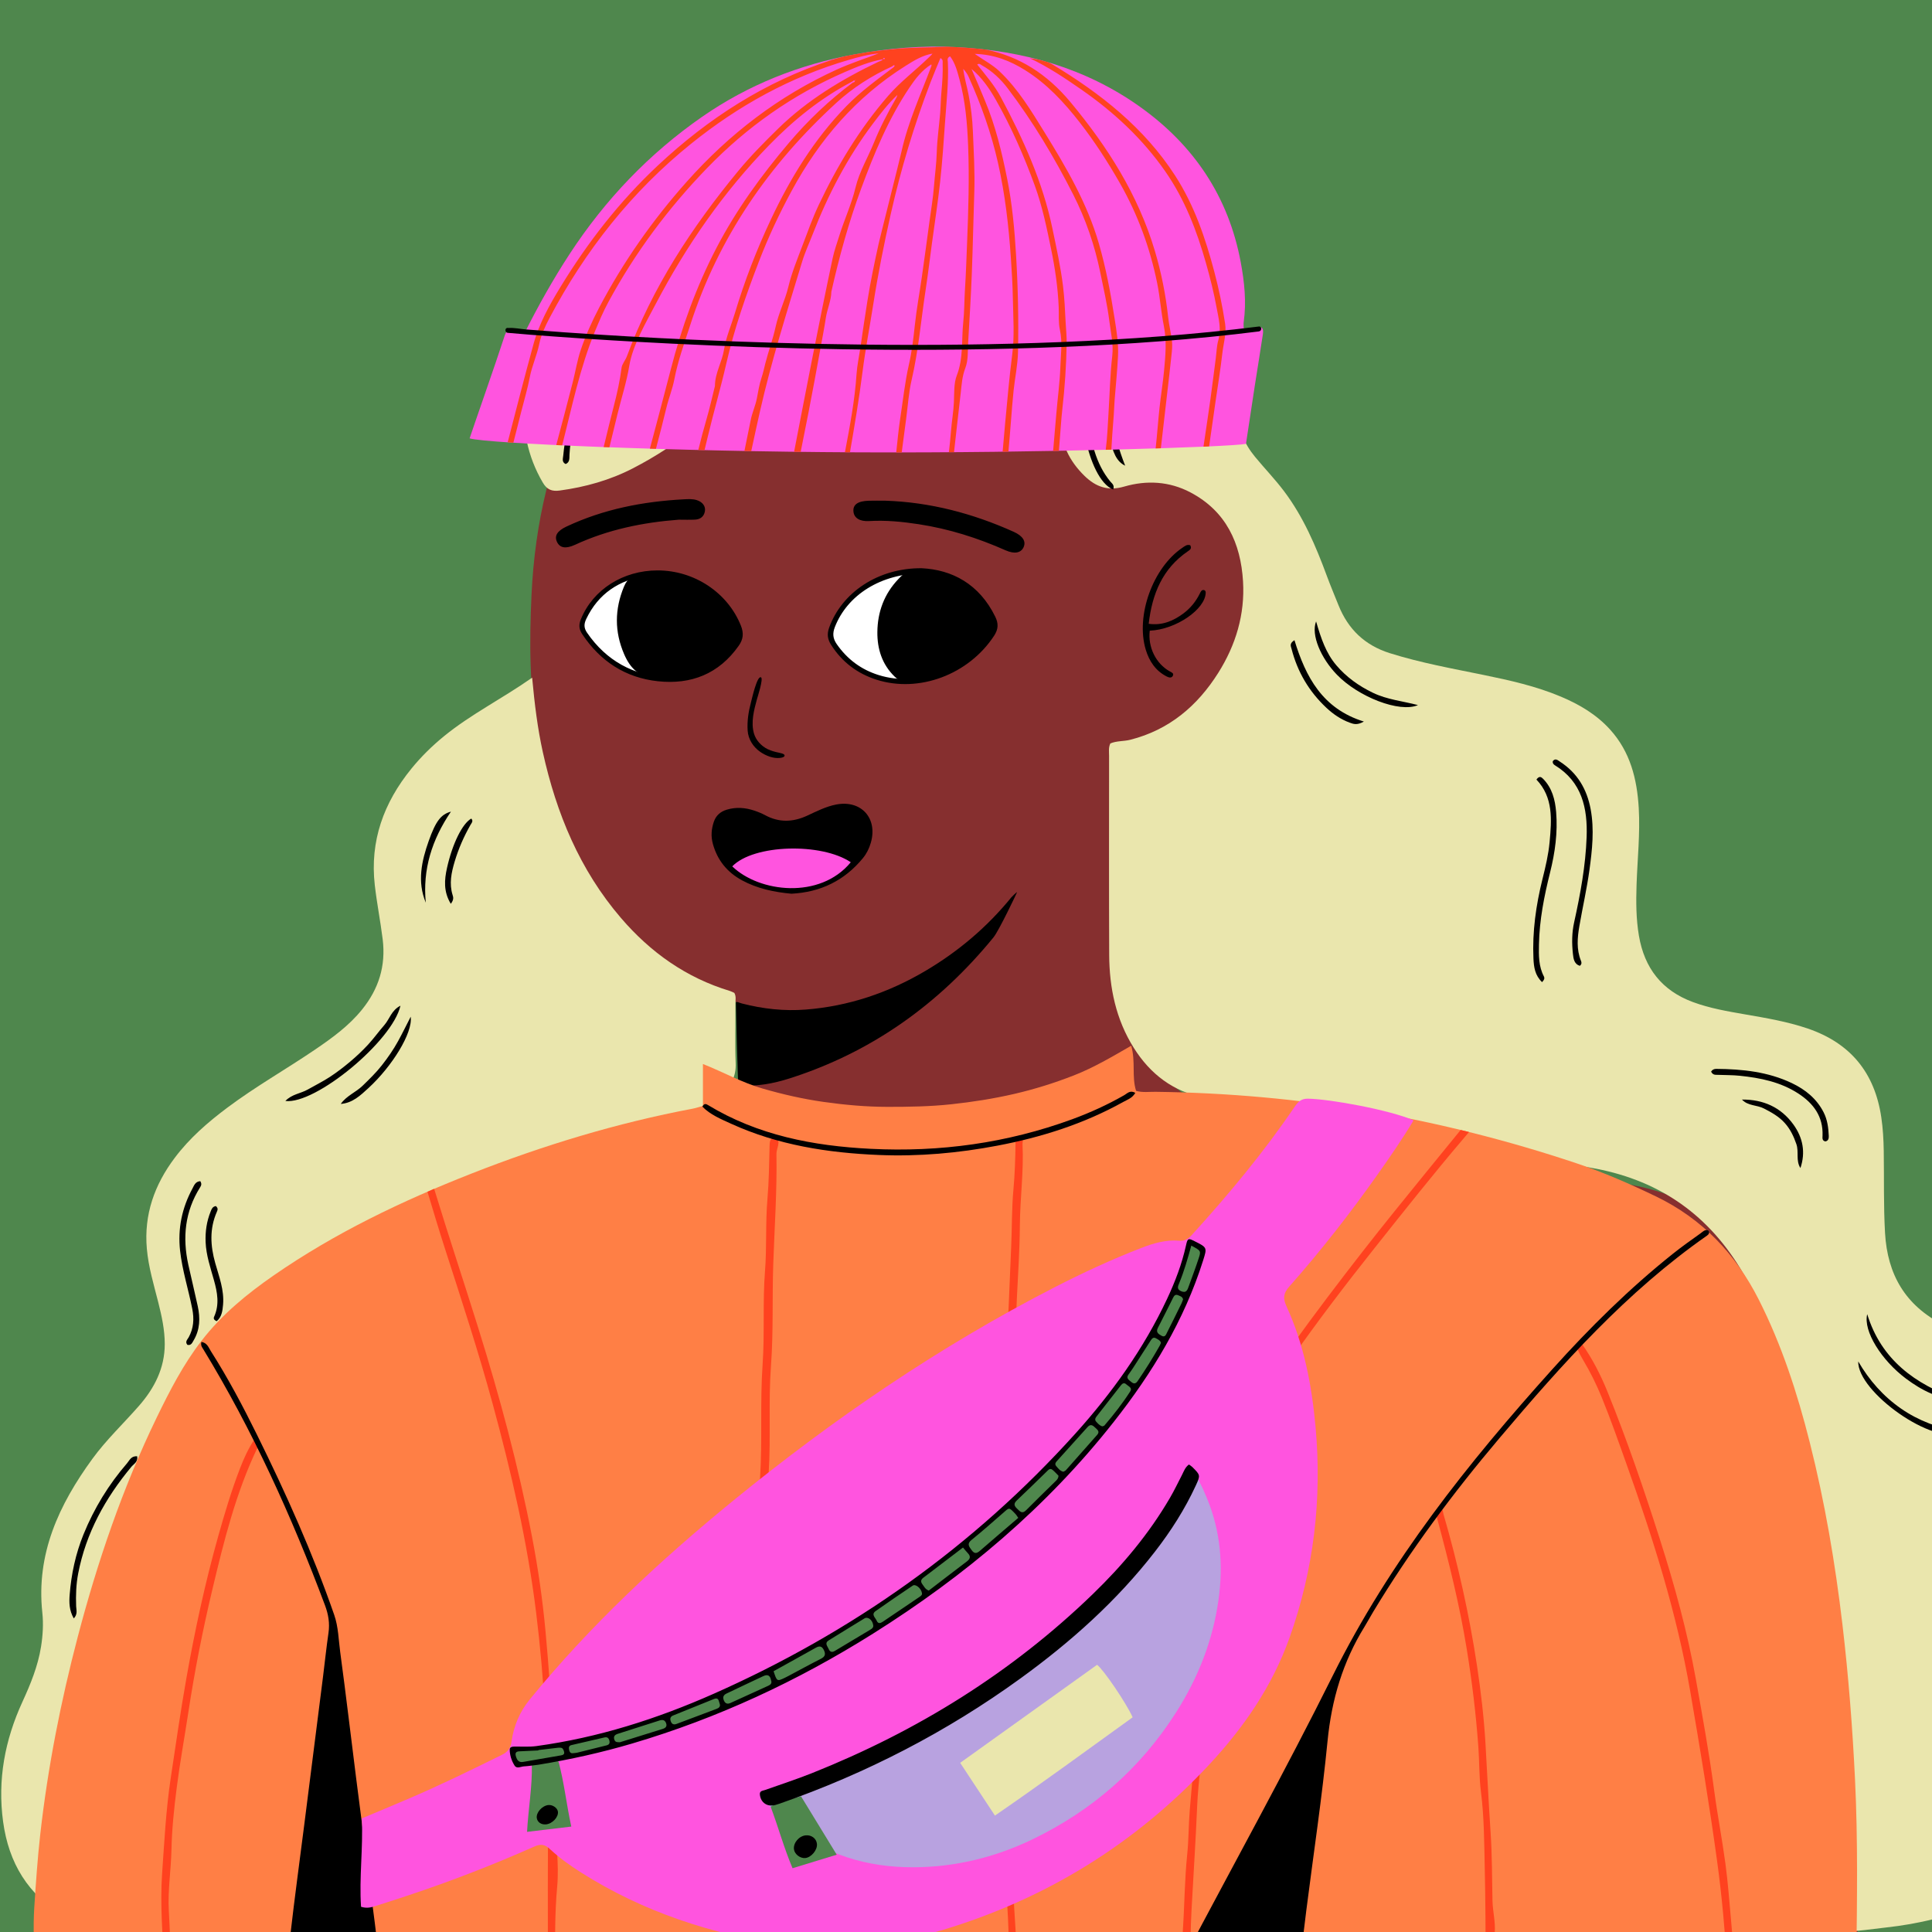 <svg xmlns="http://www.w3.org/2000/svg" xmlns:xlink="http://www.w3.org/1999/xlink" width="1080" zoomAndPan="magnify" viewBox="0 0 810 810" height="1080" preserveAspectRatio="xMidYMid meet" version="1.0"><defs><clipPath id="30baf86550"><path d="M 30.633 80 L 779.133 80 L 779.133 810 L 30.633 810 Z M 30.633 80 " clip-rule="nonzero"/></clipPath><clipPath id="a2951157f7"><path d="M 0 53 L 810 53 L 810 809.691 L 0 809.691 Z M 0 53 " clip-rule="nonzero"/></clipPath><clipPath id="23f503727f"><path d="M 14 438.434 L 779 438.434 L 779 810 L 14 810 Z M 14 438.434 " clip-rule="nonzero"/></clipPath><clipPath id="3d17db4d73"><path d="M 151 460 L 593 460 L 593 810 L 151 810 Z M 151 460 " clip-rule="nonzero"/></clipPath><clipPath id="bd8df66060"><path d="M 117.047 511.438 L 590.691 454.988 L 630.102 785.648 L 156.453 842.098 Z M 117.047 511.438 " clip-rule="nonzero"/></clipPath><clipPath id="a39328c1cc"><path d="M 117.047 511.438 L 590.691 454.988 L 630.102 785.648 L 156.453 842.098 Z M 117.047 511.438 " clip-rule="nonzero"/></clipPath><clipPath id="86c07512ae"><path d="M 319 615 L 512 615 L 512 783 L 319 783 Z M 319 615 " clip-rule="nonzero"/></clipPath><clipPath id="9f3d78de49"><path d="M 117.047 511.438 L 590.691 454.988 L 630.102 785.648 L 156.453 842.098 Z M 117.047 511.438 " clip-rule="nonzero"/></clipPath><clipPath id="8a8f5f738e"><path d="M 117.047 511.438 L 590.691 454.988 L 630.102 785.648 L 156.453 842.098 Z M 117.047 511.438 " clip-rule="nonzero"/></clipPath><clipPath id="9ba387e5b9"><path d="M 215 520 L 505 520 L 505 784 L 215 784 Z M 215 520 " clip-rule="nonzero"/></clipPath><clipPath id="bff91379ce"><path d="M 117.047 511.438 L 590.691 454.988 L 630.102 785.648 L 156.453 842.098 Z M 117.047 511.438 " clip-rule="nonzero"/></clipPath><clipPath id="d38c297415"><path d="M 117.047 511.438 L 590.691 454.988 L 630.102 785.648 L 156.453 842.098 Z M 117.047 511.438 " clip-rule="nonzero"/></clipPath><clipPath id="a6df97ce62"><path d="M 402 697 L 475 697 L 475 762 L 402 762 Z M 402 697 " clip-rule="nonzero"/></clipPath><clipPath id="d729a434a6"><path d="M 117.047 511.438 L 590.691 454.988 L 630.102 785.648 L 156.453 842.098 Z M 117.047 511.438 " clip-rule="nonzero"/></clipPath><clipPath id="141af52fc1"><path d="M 117.047 511.438 L 590.691 454.988 L 630.102 785.648 L 156.453 842.098 Z M 117.047 511.438 " clip-rule="nonzero"/></clipPath><clipPath id="e8400f7006"><path d="M 213 519 L 506 519 L 506 780 L 213 780 Z M 213 519 " clip-rule="nonzero"/></clipPath><clipPath id="f3fc3843aa"><path d="M 117.047 511.438 L 590.691 454.988 L 630.102 785.648 L 156.453 842.098 Z M 117.047 511.438 " clip-rule="nonzero"/></clipPath><clipPath id="fc7e8f5350"><path d="M 117.047 511.438 L 590.691 454.988 L 630.102 785.648 L 156.453 842.098 Z M 117.047 511.438 " clip-rule="nonzero"/></clipPath><clipPath id="35d98fb676"><path d="M 196.891 19 L 529.891 19 L 529.891 190 L 196.891 190 Z M 196.891 19 " clip-rule="nonzero"/></clipPath><clipPath id="cc4e309a6e"><path d="M 233 209.141 L 430 209.141 L 430 375 L 233 375 Z M 233 209.141 " clip-rule="nonzero"/></clipPath></defs><rect x="-81" width="972" fill="#ffffff" y="-81" height="972" fill-opacity="1"/><rect x="-81" width="972" fill="#4f874d" y="-81" height="972" fill-opacity="1"/><g clip-path="url(#30baf86550)"><path fill="#862f2f" d="M 779.027 821.129 C 779 822.148 778.844 823.168 778.711 824.547 C 529.617 824.547 280.742 824.547 31.559 824.547 C 30.582 820.219 30.945 815.898 31.332 811.578 C 31.473 810.016 31.824 808.453 31.828 806.891 C 31.871 789.707 33.746 772.688 35.938 755.664 C 38.398 736.547 41.973 717.668 46.664 699 C 52.738 674.82 60.625 651.273 70.973 628.539 C 80.113 608.469 91.227 589.668 105.621 572.961 C 112.137 565.398 119.562 558.66 127.039 551.984 C 136.738 543.312 146.91 535.34 157.723 528.121 C 171.527 518.91 186.676 512.562 202.09 506.652 C 231.375 495.422 260.57 483.969 289.758 472.492 C 294.809 470.508 299.695 468.051 303.891 464.469 C 307.766 461.16 310.355 457.359 310.23 451.859 C 309.996 441.691 310.164 431.52 310.164 421.754 C 309.109 420.004 307.715 419.684 306.391 419.262 C 284.801 412.441 268.367 398.723 255.043 380.859 C 239.074 359.449 230.613 335.023 225.672 309.035 C 221.902 289.211 221.906 269.234 222.848 249.301 C 224.258 219.465 230.75 190.695 244.535 163.938 C 253.918 145.723 265.672 129.152 280.812 115.246 C 297.875 99.578 317.336 88.059 340.141 82.848 C 370.312 75.949 397.906 81.949 422.586 100.398 C 441.973 114.891 454.746 134.367 463.066 156.918 C 468.062 170.465 471.109 184.441 472.414 198.809 C 472.477 199.508 472.551 200.211 473.5 200.879 C 476.059 201.109 478.551 199.547 481.227 198.938 C 505.652 193.398 526.25 209.746 530.184 232.688 C 535.281 262.434 524.852 286.465 500.91 304.477 C 493.395 310.129 484.434 312.934 474.977 313.777 C 474.301 313.84 473.633 314.039 473.105 314.145 C 471.871 315.691 472.27 317.332 472.27 318.867 C 472.266 348.715 472.125 378.566 472.383 408.414 C 472.504 422.367 476.211 435.445 484.535 446.895 C 492.066 457.258 501.879 463.758 514.859 465.789 C 531.082 468.332 547.172 471.699 563.336 474.637 C 580.016 477.664 596.715 480.57 613.395 483.59 C 624.574 485.617 635.73 487.742 646.898 489.832 C 659.953 492.27 673.039 494.555 686.055 497.191 C 713.762 502.797 733.113 519.609 746.754 543.555 C 757.184 561.867 763.242 581.727 766.496 602.531 C 768.449 615.023 768.953 627.582 769.57 640.164 C 770.293 654.855 771.121 669.543 771.828 684.238 C 772.445 697 773.039 709.777 773.922 722.516 C 774.973 737.707 775.051 752.949 776.676 768.105 C 777.383 774.715 777.277 781.406 777.555 788.043 C 778.02 799.07 779.312 810.07 779.027 821.129 Z M 779.027 821.129 " fill-opacity="1" fill-rule="nonzero"/></g><path fill="#000000" d="M 141.527 696.992 C 141.637 698.426 141.18 699.41 140.164 700.426 C 126.293 714.293 116.293 730.496 111.281 749.523 C 106.66 767.078 106.828 784.449 114.707 801.203 C 119.445 811.273 126.688 819.172 136.73 825.336 C 115.258 825.336 94.484 825.336 73.375 825.336 C 93.887 755.984 114.344 686.816 134.84 617.66 C 134.906 617.438 135.582 617.391 136.121 617.215 C 136.492 621.797 136.91 626.223 137.203 630.656 C 138.301 647.262 139.359 663.871 140.434 680.477 C 140.789 685.984 141.113 691.492 141.527 696.992 Z M 424.023 376.195 C 413.871 388.672 401.797 398.895 387.961 407.066 C 372.457 416.227 355.797 421.852 337.816 423.266 C 328.777 423.977 319.836 422.98 311.059 420.715 C 309.98 420.441 308.809 419.75 308.531 420.277 C 308.5 420.336 309.297 454.512 309.586 455.047 C 317.039 455.613 324.07 454.355 331.141 452.094 C 365.598 441.07 393.762 420.875 416.543 392.977 C 418.773 390.242 426.25 374.539 426.406 374.047 C 426.121 374.074 424.184 376 424.023 376.195 Z M 652.445 592.141 C 650.16 592.133 650.145 592.121 649.172 593.492 C 631.738 618.074 618.016 644.629 607.188 672.711 C 592.637 710.438 583.473 749.336 581.336 789.824 C 580.711 801.66 581.062 813.445 581.555 825.23 C 582.375 825.645 583.125 825.652 583.773 825.344 C 580.355 739.938 605.125 662.848 652.445 592.141 Z M 503 248.895 C 501.34 252.242 499.047 255.059 496.039 257.273 C 491.809 260.387 487.223 262.305 481.598 261.527 C 483.023 249.023 487.383 238.391 498.004 231.133 C 498.934 230.5 499.773 229.969 499.008 228.59 C 497.566 228.16 496.684 229 495.77 229.613 C 483.355 237.961 476.055 258.133 480.363 272.395 C 481.824 277.219 484.488 281.246 489.148 283.621 C 490 284.055 491.137 284.414 491.707 283.352 C 492.281 282.277 491.207 281.906 490.438 281.48 C 484.613 278.25 481.203 271.297 482.039 264.414 C 493.059 263.965 505.438 255.379 505.496 248.422 C 505.496 248.277 505.469 247.961 505.32 247.742 C 505.168 247.527 504.895 247.414 504.82 247.395 C 503.785 247.156 503.395 248.094 503 248.895 Z M 503 248.895 " fill-opacity="1" fill-rule="nonzero"/><g clip-path="url(#a2951157f7)"><path fill="#eae6ad" d="M 853.305 779.785 C 847.039 787.695 839.195 793.562 830.078 797.777 C 817.586 803.551 804.371 806.602 790.742 808.109 C 784.82 808.766 778.926 809.691 772.957 809.91 C 769.887 810.02 766.855 809.848 763.332 809.414 C 762.527 793.973 761.762 778.992 760.973 764.016 C 759.418 734.547 757.844 705.082 756.293 675.617 C 755.082 652.621 754.129 629.613 752.629 606.637 C 750.879 579.891 743.613 554.703 729.559 531.719 C 715.113 508.105 694.258 494.254 666.801 489.555 C 628.359 482.977 590.059 475.594 551.688 468.594 C 536.105 465.754 520.488 463.117 504.922 460.184 C 491.945 457.742 482.273 450.359 475.332 439.301 C 467.855 427.383 465.09 414.141 465.035 400.281 C 464.918 372.48 464.977 344.68 464.988 316.879 C 464.988 315.195 464.68 313.461 465.508 311.703 C 468.117 310.555 471.094 310.859 473.887 310.148 C 490.176 306.012 502.008 295.984 510.762 282.09 C 518.113 270.426 521.98 257.598 521.148 243.75 C 520.184 227.68 514.016 214.309 499.117 206.449 C 490.289 201.789 480.758 201.258 471.285 204.008 C 464.566 205.953 459.441 204.168 454.652 199.484 C 448.363 193.336 444.73 186.016 444.754 177.25 C 444.777 166.715 440.363 162.969 430.383 160.637 C 427.078 159.867 423.664 159.531 420.285 159.133 C 411.215 158.062 405.25 153.297 402.547 144.512 C 401.391 140.754 400.715 136.926 400.422 133 C 399.742 123.969 395.441 119.184 386.609 117.125 C 381.402 115.91 376.098 115.918 370.844 115.812 C 356.816 115.531 347.25 109.16 342.297 95.973 C 342.125 95.52 341.785 95.125 341.242 94.246 C 339.855 96.727 339.883 99.246 339.285 101.543 C 328.316 143.836 304.508 176.137 265.309 196.367 C 255.703 201.324 245.398 204.199 234.668 205.66 C 231.332 206.113 229.289 205.262 227.559 202.305 C 221.031 191.16 218.734 179.031 219.836 166.418 C 222.395 137.094 235.586 112.809 256.426 92.504 C 268.445 80.797 282.293 71.996 298.828 67.996 C 312.426 64.707 325.527 65.586 337.812 73.188 C 344.797 68.742 351.891 64.676 359.59 61.863 C 398.426 47.668 435.094 52.488 468.988 75.711 C 495.816 94.094 511.898 119.949 517.965 151.91 C 519.27 158.773 519.91 165.773 519.469 172.77 C 519.012 180.047 521.695 186.066 526.164 191.508 C 530.168 196.375 534.559 200.906 538.359 205.957 C 546.453 216.711 551.648 228.895 556.266 241.395 C 557.797 245.547 559.523 249.629 561.168 253.738 C 565.211 263.832 572.211 270.559 582.762 273.867 C 595.633 277.906 608.855 280.285 622.02 282.98 C 633.031 285.238 643.992 287.68 654.406 292.07 C 662.168 295.344 669.309 299.539 675.035 305.867 C 683.496 315.211 686.336 326.59 687.051 338.758 C 687.68 349.504 686.492 360.199 686.137 370.922 C 685.902 378.082 685.914 385.219 687.125 392.32 C 689.434 405.883 696.73 415.305 709.777 420.125 C 716.848 422.742 724.223 423.992 731.598 425.277 C 740.484 426.82 749.375 428.301 757.961 431.238 C 775.836 437.355 785.973 449.75 788.734 468.387 C 789.438 473.121 789.695 477.852 789.77 482.625 C 789.949 494.039 789.66 505.441 790.305 516.867 C 791.293 534.418 798.883 547.324 814.617 555.363 C 821.133 558.695 827.652 562.031 834.027 565.621 C 846.312 572.535 855.047 582.312 857.902 596.535 C 859.816 606.07 858.699 615.523 856.699 624.895 C 854.246 636.391 850.125 647.387 846.348 658.484 C 843.605 666.539 840.945 674.594 839.465 683.031 C 837.727 692.965 839.191 702.277 843.527 711.301 C 847.512 719.582 852.203 727.516 855.406 736.18 C 857.84 742.766 859.324 749.531 860.242 756.473 C 861.41 765.32 858.727 772.934 853.305 779.785 Z M 308.336 420.785 C 308.328 419.293 308.711 417.734 307.871 416.277 C 307.258 416.004 306.656 415.664 306.012 415.465 C 287.676 409.922 272.73 399.297 260.359 384.887 C 243.051 364.727 233.258 341 227.586 315.348 C 225.387 305.395 224.137 295.293 223.105 284.117 C 210.477 292.969 197.453 299.441 186.199 308.617 C 181.168 312.719 176.547 317.258 172.449 322.301 C 160.883 336.535 155.016 352.555 157.133 371.098 C 158.004 378.695 159.496 386.195 160.438 393.789 C 161.824 404.98 158.766 414.617 151.809 423.238 C 146.277 430.098 139.238 435.195 132.035 440.086 C 119.914 448.312 107.137 455.543 95.387 464.336 C 87.168 470.484 79.453 477.18 73.258 485.43 C 64.781 496.707 60.297 509.199 61.566 523.551 C 62.246 531.25 64.469 538.559 66.344 545.969 C 67.805 551.754 69.086 557.574 69.074 563.562 C 69.055 573.621 64.742 581.996 58.301 589.367 C 51.801 596.809 44.562 603.621 38.727 611.633 C 24.742 630.828 15.094 651.449 17.746 676.125 C 18.254 680.848 17.961 685.641 17.203 690.398 C 15.898 698.574 12.801 706.098 9.383 713.547 C 2.047 729.535 -1.098 746.203 1.305 763.781 C 3.664 781.047 11.746 794.562 27.039 803.383 C 30.098 805.145 33.203 806.922 36.984 806.93 C 37.625 805.133 37.348 803.414 37.371 801.73 C 37.477 794.578 37.48 787.441 37.969 780.281 C 39.234 761.75 41.168 743.32 44.262 725.004 C 49.84 691.984 58.754 659.938 71.168 628.797 C 90.66 579.91 123.539 542.738 168.488 515.91 C 174.617 512.25 180.883 508.832 187.59 506.227 C 221.688 492.988 255.758 479.668 289.816 466.328 C 294.438 464.52 298.73 462.051 302.484 458.77 C 306.371 455.371 308.656 451.371 308.438 445.852 C 308.105 437.508 308.375 429.141 308.336 420.785 Z M 308.336 420.785 " fill-opacity="1" fill-rule="nonzero"/></g><path fill="#000000" d="M 243.078 171.309 C 240.566 177.457 239.098 183.949 238.758 190.648 C 238.684 192.094 238.965 193.789 237.16 194.551 C 235.449 193.715 236.027 192.293 236.148 190.969 C 237.441 176.977 242.172 164.105 249.23 152.105 C 263.762 127.391 283.375 108.066 309.785 96.199 C 314.195 94.219 318.707 92.332 323.629 91.984 C 324.395 94.137 322.984 94.23 321.902 94.59 C 283.176 107.367 258.195 134.309 243.078 171.309 Z M 318.891 100.684 C 296.914 111.938 278.688 127.449 265.164 148.242 C 259.086 157.586 254.492 167.613 251.652 178.418 C 251.328 179.648 250.477 181.043 253.078 181.77 C 263.516 143.664 289.184 118.543 323.93 100.578 C 321.137 98.996 320.035 100.098 318.891 100.684 Z M 654.016 319.324 C 653.098 318.73 652.062 317.703 650.992 319.152 C 650.879 319.965 651.312 320.484 651.891 320.836 C 663.27 327.793 665.637 338.891 665.203 350.918 C 664.766 362.988 662.574 374.875 659.969 386.668 C 659 391.039 658.965 395.465 659.449 399.871 C 659.668 401.902 659.926 404.188 662.379 404.922 C 663.285 404.117 663.066 403.414 662.824 402.816 C 660.887 398.027 661.32 393.117 662.164 388.234 C 663.52 380.367 665.309 372.566 666.391 364.668 C 667.543 356.258 668.465 347.793 666.891 339.273 C 665.324 330.812 661.293 324.035 654.016 319.324 Z M 646.953 326.523 C 646.191 325.75 645.355 325.156 644.156 326.836 C 651.273 334.297 650.547 343.648 649.676 353.051 C 649.188 358.328 647.961 363.445 646.688 368.562 C 643.965 379.516 642.395 390.598 642.906 401.91 C 643.066 405.473 643.562 408.957 646.527 411.766 C 647.543 410.711 647.613 409.996 647.297 409.398 C 645.051 405.141 645.121 400.559 645.215 395.938 C 645.418 385.66 647.406 375.672 649.887 365.75 C 651.961 357.449 653.121 349.043 652.418 340.465 C 651.992 335.285 650.75 330.391 646.953 326.523 Z M 53.293 613.449 C 45.555 622.395 39.453 632.348 34.996 643.332 C 31.703 651.453 29.898 659.883 29.211 668.57 C 28.953 671.828 28.984 675.125 30.934 678.535 C 32.668 676.711 31.977 674.953 31.922 673.402 C 31.754 668.797 31.906 664.227 32.781 659.684 C 36.055 642.711 44.125 628.145 55.059 614.984 C 56.066 613.77 57.902 612.973 57.527 610.566 C 54.965 610.332 54.305 612.277 53.293 613.449 Z M 80.691 498.281 C 76.293 506.426 74.473 515.086 75.5 524.352 C 76.426 532.664 79 540.613 80.613 548.777 C 81.434 552.938 81.188 556.883 79.121 560.648 C 78.586 561.617 77.465 562.52 78.559 563.828 C 80.145 564.223 80.602 562.922 81.18 561.957 C 83.871 557.449 83.977 552.578 82.91 547.625 C 81.656 541.812 80.23 536.035 78.953 530.227 C 76.449 518.82 77.527 507.941 83.852 497.863 C 84.316 497.121 84.723 496.387 83.965 495.207 C 81.855 495.375 81.371 497.027 80.691 498.281 Z M 828.953 714.707 C 827.121 709.777 825.371 704.805 823.285 699.984 C 818.723 689.453 819.266 679.191 824.281 668.992 C 824.887 667.766 826.289 666.52 825.062 664.746 C 824.578 664.863 823.844 664.828 823.684 665.117 C 819.688 672.172 817.07 679.637 817.672 687.875 C 818.238 695.637 821.598 702.605 824.41 709.688 C 826.621 715.25 828.668 720.781 828.492 726.883 C 828.461 727.914 828.527 728.98 830.375 728.984 C 831.34 724.094 830.672 719.348 828.953 714.707 Z M 764.555 466.332 C 761.633 460.609 756.922 456.82 751.301 454.129 C 741.27 449.332 730.492 448.215 719.543 448.133 C 718.617 448.129 717.902 448.469 717.387 449.277 C 718.156 450.84 719.258 450.59 720.246 450.633 C 723.301 450.758 726.375 450.703 729.414 451.016 C 738.074 451.91 746.535 453.629 753.984 458.484 C 760.328 462.617 764.414 468.129 764.109 476.129 C 764.074 477.102 763.871 478.25 765.305 478.551 C 766.633 478.281 766.762 477.148 766.719 476.191 C 766.566 472.793 766.152 469.457 764.555 466.332 Z M 167.895 421.645 C 164.117 423.535 163.324 427.266 161.148 429.754 C 158.793 432.441 156.711 435.379 154.285 438 C 151.977 440.496 149.48 442.848 146.879 445.043 C 144.148 447.344 141.301 449.543 138.312 451.496 C 135.332 453.449 132.109 455.031 129.004 456.801 C 126.074 458.469 122.371 458.719 119.641 461.586 C 132.258 463.145 164.539 436.488 167.895 421.645 Z M 285.137 99.648 C 288.828 97.574 292.66 95.703 296.566 94.07 C 300.629 92.371 304.875 91.121 309.004 89.574 C 312.766 88.168 317.035 88.312 321.645 86.074 C 309.02 83.312 269.465 102.129 263.004 113.887 C 267.77 112.07 270.477 108.758 273.914 106.68 C 277.691 104.395 281.293 101.805 285.137 99.648 Z M 560.262 278.922 C 555.945 273.855 553.844 267.688 551.777 260.523 C 549.57 266.188 553.789 275.91 560.477 282.844 C 569.477 292.172 586.73 298.957 594.496 295.613 C 588.156 293.945 581.586 293.34 575.602 290.449 C 569.703 287.602 564.531 283.93 560.262 278.922 Z M 799.105 578.004 C 802.383 580.453 805.836 582.621 809.602 584.227 C 813.078 585.707 816.469 587.742 820.711 586.637 C 802.828 580.242 788.734 570.082 782.84 550.977 C 781.086 558.047 788.832 570.328 799.105 578.004 Z M 822.102 600.504 C 812.52 598.645 804.367 595.645 797.09 590.609 C 789.574 585.406 783.699 578.73 779.07 570.781 C 778.719 583.57 810.797 606.32 822.102 600.504 Z M 458.93 189.328 C 456.242 180.797 455.523 172.062 455.98 163.172 C 456.078 161.254 456.93 159.164 455.426 157.27 C 450.176 167.07 455.602 200.73 466.699 205.242 C 467.387 203.387 466.191 202.715 465.492 201.863 C 462.422 198.141 460.367 193.898 458.93 189.328 Z M 166.91 436.484 C 164.945 440.07 162.605 443.426 160.082 446.645 C 157.66 449.738 154.848 452.461 152.035 455.195 C 149.184 457.969 145.262 459.395 142.875 462.82 C 147.816 462.461 151.164 459.215 154.508 456.145 C 164.316 447.137 173.133 433.07 172.191 426.262 C 170.438 429.672 168.754 433.121 166.91 436.484 Z M 90.883 508.129 C 91.23 507.336 91.586 506.566 90.484 505.645 C 89.066 505.902 88.734 506.891 88.355 507.824 C 86.656 511.977 86.023 516.301 86.207 520.777 C 86.434 526.281 88.219 531.434 89.68 536.652 C 91.129 541.82 92.098 546.914 89.754 552.078 C 89.469 552.711 89.605 553.41 90.855 553.914 C 92.957 552.172 93.301 549.602 93.523 546.957 C 94.043 540.848 91.84 535.238 90.238 529.543 C 88.199 522.305 87.805 515.184 90.883 508.129 Z M 542.707 268.398 C 540.453 269.805 541.215 270.957 541.496 272.055 C 543.957 281.688 548.82 289.918 556.059 296.711 C 558.918 299.395 562.141 301.605 565.871 302.977 C 567.426 303.547 568.973 304.137 571.812 302.516 C 554.406 297.117 547.426 283.793 542.707 268.398 Z M 730.328 460.992 C 732.844 463.723 736.512 463.195 739.508 464.727 C 742.719 466.371 745.812 468.09 748.25 470.801 C 750.57 473.375 752.012 476.383 753.137 479.664 C 754.273 482.973 752.816 486.594 754.84 489.707 C 757.055 483.133 755.895 476.98 751.879 471.438 C 746.598 464.145 739.18 460.934 730.328 460.992 Z M 189.051 340.285 C 184.891 341.41 182.684 344.258 179.746 352.555 C 176.75 361.012 174.852 369.633 178.516 378.461 C 177.152 364.516 181.043 352.102 189.051 340.285 Z M 467.434 156.168 C 463.801 159.625 462.984 171.547 465.152 182.895 C 466.496 189.934 468.219 193.523 471.727 195.242 C 469.145 188.547 467.203 182.328 466.539 175.805 C 465.871 169.227 467.055 162.758 467.434 156.168 Z M 187.41 363.871 C 186.305 368.836 185.875 373.77 189 378.93 C 190.34 377.207 190.051 376.168 189.762 375.254 C 188.254 370.461 189.242 365.859 190.613 361.242 C 192.223 355.844 194.465 350.734 197.246 345.852 C 197.746 344.977 198.547 344.219 197.582 343.191 C 193.859 345.262 189.676 353.695 187.41 363.871 Z M 187.41 363.871 " fill-opacity="1" fill-rule="nonzero"/><g clip-path="url(#23f503727f)"><path fill="#ff7f45" d="M 778.254 822.312 C 778.246 822.965 778.043 823.613 777.879 824.535 C 523.418 824.535 269.113 824.535 14.27 824.535 C 14.27 816.051 13.844 807.824 14.375 799.664 C 15.047 789.418 15.734 779.164 16.887 768.938 C 20.051 740.957 25.461 713.426 32.609 686.215 C 40.91 654.637 51.398 623.828 65.66 594.398 C 71.125 583.125 76.863 571.973 84.582 562.008 C 92.98 551.164 103.445 542.559 114.645 534.793 C 140.473 516.887 168.629 503.438 197.777 491.984 C 227.855 480.172 258.68 470.805 290.48 464.801 C 291.66 464.578 292.801 464.184 294.707 463.664 C 294.707 457.996 294.707 452.535 294.707 446.086 C 303.551 449.613 311.266 453.941 319.719 456.379 C 328.148 458.809 336.656 460.766 345.336 461.988 C 354.191 463.238 363.07 464.043 372.031 464.055 C 380.973 464.066 389.898 463.926 398.801 462.973 C 407.688 462.02 416.508 460.641 425.207 458.633 C 433.738 456.664 442.082 454.051 450.254 450.855 C 458.539 447.613 466.172 443.094 474.254 438.434 C 476.203 445.031 474.402 451.359 476.309 457.344 C 479.008 458.133 481.762 457.715 484.473 457.746 C 544.855 458.484 603.66 468.555 660.902 487.695 C 672.301 491.508 683.293 496.32 694.137 501.543 C 713.664 510.945 727.645 525.672 737.344 544.812 C 747.012 563.902 753.547 584.094 758.758 604.75 C 765.094 629.871 769.418 655.352 772.449 681.07 C 774.996 702.695 776.676 724.371 777.73 746.125 C 778.961 771.527 778.59 796.914 778.254 822.312 Z M 778.254 822.312 " fill-opacity="1" fill-rule="nonzero"/></g><path fill="#ff421f" d="M 232.711 761.379 C 232.867 771.316 234.512 781.227 233.59 791.156 C 232.562 802.277 232.727 813.406 232.75 824.535 C 231.73 824.535 230.715 824.535 229.699 824.535 C 229.68 802.062 229.625 779.586 229.84 757.117 C 229.965 743.727 229.129 730.375 228.414 717.047 C 227.688 703.438 226.461 689.816 224.793 676.234 C 221.137 646.438 214.379 617.34 206.52 588.441 C 200.582 566.613 193.52 545.137 186.59 523.617 C 184.027 515.66 181.617 507.652 179.219 499.645 C 180.152 499.238 181.086 498.832 182.023 498.43 C 188 518.02 194.492 537.449 200.59 557 C 209.562 585.766 217.402 614.848 223.082 644.445 C 225.59 657.512 227.492 670.711 228.719 684.004 C 230.105 698.992 231.129 713.984 231.957 729.016 C 232.551 739.816 232.543 750.594 232.711 761.379 Z M 325.605 476.457 C 322.695 476.797 322.688 478.723 322.641 480.621 C 322.457 487.977 322.387 495.312 321.754 502.676 C 320.887 512.723 321.527 522.848 320.727 532.957 C 319.707 545.922 320.637 558.965 319.727 572 C 318.625 587.707 319.645 603.5 318.676 619.277 C 317.535 637.91 318.344 656.621 317.758 675.312 C 317.102 696.184 316.703 717.125 318.262 738.043 C 319.164 750.152 318.48 762.336 319.25 774.508 C 320.027 786.785 320.977 799.094 321.25 811.375 C 321.348 815.762 321.672 820.148 321.988 824.535 C 322.969 824.535 323.945 824.535 324.926 824.535 C 324.566 817.633 324.094 810.73 323.656 803.828 C 322.777 790.008 322.27 776.156 321.578 762.316 C 320.77 746.238 321.594 730.113 320.582 714 C 319.992 704.637 320.73 695.191 321.133 685.77 C 322.105 663 320.836 640.176 322.277 617.379 C 323.215 602.512 322.129 587.59 323.234 572.668 C 324.289 558.508 323.707 544.25 324.188 530.027 C 324.707 514.625 325.812 499.219 325.527 483.789 C 325.484 481.453 327.398 479.215 325.605 476.457 Z M 615.898 474.605 C 614.73 474.316 613.562 474.023 612.391 473.742 C 607.598 479.598 602.809 485.457 598.039 491.332 C 589.086 502.359 580.109 513.379 571.379 524.586 C 561.277 537.547 551.344 550.641 541.746 563.984 C 531.551 578.168 523.387 593.27 519.062 610.336 C 515.871 622.949 513.562 635.727 511.465 648.539 C 509.508 660.5 507.672 672.5 506.367 684.547 C 505.227 695.074 503.812 705.574 502.781 716.121 C 501.387 730.398 499.988 744.672 498.805 758.973 C 498.293 765.125 498.383 771.305 497.75 777.414 C 496.652 787.977 496.633 798.582 495.922 809.156 C 495.578 814.273 495.941 819.41 495.727 824.535 C 496.816 824.535 497.902 824.535 498.988 824.535 C 499.086 816.695 499.125 808.848 499.543 800.992 C 500.316 786.473 501.297 771.957 501.906 757.426 C 502.129 752.121 502.66 746.824 503.238 741.582 C 504.527 729.875 505.555 718.141 506.883 706.434 C 508.293 694.043 509.84 681.664 511.504 669.316 C 513.418 655.113 515.758 640.949 518.402 626.844 C 522.234 606.379 529.094 587.227 541.117 570.043 C 552.316 554.047 564.156 538.527 576.297 523.254 C 588.543 507.844 600.762 492.41 613.527 477.414 C 614.324 476.48 615.109 475.543 615.898 474.605 Z M 624.941 768.246 C 624.098 755.809 623.527 743.34 622.789 730.887 C 622.137 719.945 620.859 709.09 619.23 698.309 C 615.984 676.844 611.262 655.66 605.176 634.801 C 604.863 633.73 605.121 632.254 603.332 632.258 C 602.004 634.77 602.035 634.754 602.715 637.285 C 607.508 655.113 611.961 673.012 614.922 691.258 C 617.141 704.914 618.816 718.609 619.809 732.418 C 620.262 738.734 620.105 745.109 620.906 751.348 C 622.234 761.734 622.242 772.195 622.477 782.562 C 622.797 796.551 622.859 810.543 622.84 824.535 C 623.855 824.535 624.867 824.535 625.883 824.535 C 626.043 819.777 626.289 815.023 626.676 810.27 C 627.043 805.77 625.84 801.43 625.734 796.98 C 625.512 787.402 625.594 777.84 624.941 768.246 Z M 725.785 805.469 C 725.055 797.473 724.477 789.449 723.414 781.496 C 722.035 771.176 720.043 760.941 718.668 750.621 C 716.59 735.031 713.773 719.566 711.012 704.102 C 707.461 684.207 702.098 664.727 695.957 645.48 C 689.293 624.582 682.188 603.824 673.945 583.488 C 671.07 576.398 667.562 569.539 663.168 563.359 C 661.531 563.594 660.945 564.445 661.379 565.566 C 661.996 567.156 662.828 568.68 663.707 570.148 C 666.707 575.16 669.289 580.359 671.5 585.773 C 675.258 594.98 678.539 604.355 681.879 613.715 C 693 644.863 702.988 676.293 708.621 708.996 C 712.707 732.73 716.641 756.473 719.914 780.34 C 721.93 795.031 723.215 809.777 724.164 824.535 C 725.164 824.535 726.16 824.535 727.156 824.535 C 726.793 818.176 726.363 811.816 725.785 805.469 Z M 427.516 475.879 C 425.781 476.492 425.793 477.906 425.77 479.293 C 425.672 485.797 425.477 492.277 424.879 498.781 C 424.145 506.777 424.305 514.852 423.934 522.891 C 423.219 538.445 422.766 554.012 421.723 569.559 C 421.195 577.41 421.527 585.281 420.785 593.168 C 419.906 602.523 420.492 611.969 419.754 621.398 C 418.75 634.195 419.113 647.09 418.84 659.93 C 418.379 681.512 418.242 703.121 419.246 724.746 C 420.168 744.578 420.285 764.453 421.395 784.301 C 421.887 793.18 422.645 802.059 422.863 810.973 C 422.973 815.473 423.258 820.023 423.664 824.535 C 424.727 824.535 425.785 824.535 426.844 824.535 C 426.473 819.344 426.117 814.148 425.766 808.957 C 424.973 797.184 424.508 785.391 423.645 773.617 C 423.059 765.598 423.199 757.543 422.742 749.496 C 421.852 733.766 422.414 717.977 421.684 702.199 C 420.977 686.98 421.473 671.699 422.367 656.449 C 423.09 644.141 422.594 631.801 423.227 619.453 C 424.133 601.68 424.293 583.859 425.488 566.086 C 425.973 558.918 425.965 551.723 426.316 544.543 C 426.816 534.289 427.512 524.02 427.582 513.746 C 427.66 502.43 429.258 491.172 428.699 479.848 C 428.633 478.48 429.504 476.688 427.516 475.879 Z M 106.695 603.422 C 104.168 607.188 102.285 611.324 100.629 615.609 C 97.047 624.883 94.215 634.398 91.523 643.949 C 86.004 663.547 81.719 683.43 78.168 703.469 C 75.699 717.422 73.684 731.449 71.578 745.461 C 69.566 758.84 68.883 772.305 67.953 785.742 C 67.059 798.672 68.277 811.602 68.734 824.535 C 69.758 824.535 70.781 824.535 71.805 824.535 C 71.465 816.73 71.215 808.918 70.781 801.121 C 70.301 792.531 71.707 784.039 71.887 775.477 C 72.07 766.785 72.996 758.082 74.098 749.449 C 75.438 738.957 77.344 728.539 78.934 718.082 C 81.578 700.676 84.98 683.414 89.059 666.297 C 93.898 645.98 98.918 625.703 108.043 606.742 C 108.715 605.344 108.93 604.117 106.695 603.422 Z M 106.695 603.422 " fill-opacity="1" fill-rule="nonzero"/><path fill="#000000" d="M 715.695 518.02 C 681.973 541.559 654.891 571.914 628.59 603.016 C 609.18 625.965 591.246 650.035 575.695 675.809 C 574.457 677.859 573.34 679.988 572.078 682.027 C 562.984 696.715 558.277 712.637 556.586 729.887 C 554.27 753.578 550.707 777.145 547.699 800.766 C 546.855 807.395 546.086 814.035 545.262 820.668 C 545.098 822 545.367 823.445 543.988 824.965 C 527.652 824.965 511.363 824.965 495.086 824.965 C 494.48 823.242 495.723 822.258 496.32 821.129 C 517.199 781.574 538.891 742.426 558.824 702.402 C 582.648 654.555 615.441 613.402 650.863 574.023 C 666.488 556.648 683.09 540.215 701.406 525.617 C 705.16 522.621 709.094 519.848 713.004 517.055 C 713.902 516.414 714.762 515.336 716.156 515.863 C 716.918 516.789 716.441 517.5 715.695 518.02 Z M 149.344 745.727 C 147.094 728.051 145.035 710.352 142.641 692.695 C 141.93 687.465 141.887 682.117 140.113 677.023 C 131.094 651.09 119.887 626.094 107.738 601.508 C 101.816 589.523 95.566 577.699 88.363 566.41 C 87.434 564.957 86.875 562.977 84.43 562.602 C 84.074 564.188 84.715 564.832 85.152 565.551 C 105.93 599.617 122.301 635.773 136.27 673.074 C 137.691 676.867 138.305 680.59 137.715 684.621 C 136.824 690.715 136.203 696.844 135.43 702.957 C 132.812 723.664 130.188 744.371 127.555 765.074 C 125.59 780.52 123.48 795.945 121.711 811.414 C 121.199 815.887 119.91 820.371 120.578 825.152 C 133.656 824.941 146.426 825.473 159.352 824.832 C 158.574 818.266 157.922 812.32 157.164 806.387 C 154.574 786.164 151.918 765.949 149.344 745.727 Z M 471.398 459.125 C 464.391 463.137 457.082 466.48 449.508 469.254 C 422.215 479.25 394.02 483.105 365.039 481.648 C 340.945 480.438 317.727 476 296.746 463.246 C 296.039 462.816 295.156 462.508 294.48 463.98 C 297.832 467.367 302.254 469.184 306.512 471.125 C 326.188 480.098 347.121 483.352 368.512 484.234 C 385.223 484.926 401.801 483.434 418.203 480.316 C 436.656 476.805 454.422 471.184 470.918 462 C 472.656 461.031 474.707 460.414 475.984 458.188 C 473.777 456.926 472.621 458.422 471.398 459.125 Z M 471.398 459.125 " fill-opacity="1" fill-rule="nonzero"/><g clip-path="url(#3d17db4d73)"><g clip-path="url(#bd8df66060)"><g clip-path="url(#a39328c1cc)"><path fill="#ff54df" d="M 592.66 469.699 C 587.801 477.762 582.691 485.16 577.5 492.504 C 565.988 508.781 553.734 524.48 540.527 539.41 C 538.074 542.184 537.809 544.293 539.375 547.699 C 546.719 563.676 549.961 580.719 551.543 598.113 C 554.305 628.434 550.852 658.008 540.609 686.715 C 533.367 707.016 521.371 724.406 506.797 740.004 C 475.801 773.172 438.387 796.219 394.934 809.23 C 373.418 815.672 351.398 818.824 328.938 815.484 C 298.465 810.949 269.645 801.609 243.465 784.957 C 238.918 782.066 234.523 778.941 230.602 775.273 C 228.434 773.246 226.734 772.969 223.957 774.203 C 206.645 781.902 188.98 788.73 170.992 794.707 C 166.496 796.199 161.996 797.672 157.477 799.094 C 155.688 799.66 153.859 800.207 151.367 799.426 C 150.539 787.203 152.281 774.855 151.691 762.371 C 158.352 759.566 164.895 756.852 171.41 754.062 C 184.617 748.41 197.512 742.09 210.395 735.738 C 212.906 734.504 214.051 732.973 214.465 730.09 C 215.398 723.617 217.844 717.711 222.09 712.512 C 247.395 681.508 276.488 654.383 307.402 629.145 C 349.359 594.895 393.887 564.477 442.141 539.695 C 453.938 533.637 465.965 528.066 478.34 523.262 C 483.543 521.242 488.82 519.672 494.48 520.184 C 496.781 520.391 498.242 519.352 499.727 517.715 C 515.148 500.723 529.812 483.125 542.715 464.121 C 544.109 462.062 545.441 460.59 548.293 460.629 C 557.582 460.754 582.746 465.375 592.66 469.699 Z M 592.66 469.699 " fill-opacity="1" fill-rule="nonzero"/></g></g></g><g clip-path="url(#86c07512ae)"><g clip-path="url(#9f3d78de49)"><g clip-path="url(#8a8f5f738e)"><path fill="#b8a2e0" d="M 510.852 670.832 C 508.461 687.828 502.305 703.426 493.109 717.879 C 478.137 741.418 457.961 759.043 432.879 771.141 C 417.125 778.742 400.391 782.801 383.02 782.859 C 363.594 782.93 345.586 777.613 330.305 764.906 C 326.285 761.562 322.887 757.656 319.617 753.363 C 320.719 751.43 322.199 750.816 323.719 750.422 C 341.543 745.766 358.184 738.188 374.375 729.625 C 401.141 715.469 425.98 698.438 448.812 678.547 C 460.125 668.688 470.785 658.121 480.172 646.391 C 487.094 637.738 492.742 628.246 496.902 617.926 C 497.25 617.07 497.402 616.051 499.109 615.73 C 502.172 619.238 504.156 623.664 506.004 628.113 C 511.723 641.871 512.914 656.191 510.852 670.832 Z M 510.852 670.832 " fill-opacity="1" fill-rule="nonzero"/></g></g></g><g clip-path="url(#9ba387e5b9)"><g clip-path="url(#bff91379ce)"><g clip-path="url(#d38c297415)"><path fill="#4f874d" d="M 503.766 527.176 C 499.543 539.035 495.219 550.785 488.512 561.605 C 486.066 565.547 484.172 569.953 481.523 573.824 C 475.434 582.734 469.223 591.52 462.426 599.965 C 455 609.191 446.957 617.754 438.672 626.102 C 429.375 635.469 419.438 644.125 409.195 652.516 C 397.715 661.922 385.844 670.711 373.504 678.832 C 352.82 692.438 331.141 704.305 308.309 714 C 293.801 720.16 279.133 725.918 263.918 730.012 C 252.863 732.984 241.875 736.398 230.203 737.43 C 231.305 738.902 232.703 737.656 234.188 738.605 C 236.484 747.164 237.48 756.395 239.512 765.805 C 233.273 766.547 227.426 767.246 220.973 768.016 C 221.492 758.23 223.234 748.953 222.965 739.648 C 220.805 738.613 218.695 740.188 216.566 739.102 C 215.59 737.641 214.906 735.973 215.426 733.699 C 219.152 733.039 222.922 733.672 226.641 733.141 C 240.266 731.203 253.469 727.586 266.598 723.613 C 285.957 717.758 304.418 709.633 322.375 700.492 C 342.762 690.109 362.309 678.227 380.844 664.754 C 386.453 660.68 391.898 656.379 397.512 652.305 C 406.547 645.738 414.922 638.309 423.148 630.852 C 431.633 623.16 439.863 615.051 447.414 606.348 C 452.152 600.887 457.055 595.562 461.656 589.992 C 469.848 580.082 477.273 569.512 483.559 558.383 C 489.883 547.191 495.582 535.477 498.125 522.613 C 498.242 522.023 498.602 521.48 498.809 521.004 C 500.043 520.668 500.727 521.516 501.57 521.855 C 504.105 522.875 504.668 524.645 503.766 527.176 Z M 323.082 757.434 C 326.395 766.254 328.711 774.895 332.285 783.258 C 338.418 781.383 344.109 779.641 350.805 777.594 C 345.539 768.98 340.715 761.09 335.832 753.109 C 331.285 754.312 327.086 755.324 323.082 757.434 Z M 323.082 757.434 " fill-opacity="1" fill-rule="nonzero"/></g></g></g><g clip-path="url(#a6df97ce62)"><g clip-path="url(#d729a434a6)"><g clip-path="url(#141af52fc1)"><path fill="#eae6ad" d="M 474.867 719.992 C 455.855 733.672 436.914 747.598 417.133 761.195 C 412.035 753.457 407.457 746.512 402.559 739.082 C 421.922 725.215 440.953 711.586 459.957 697.973 C 462.688 700.027 472.242 714.09 474.867 719.992 Z M 474.867 719.992 " fill-opacity="1" fill-rule="nonzero"/></g></g></g><g clip-path="url(#e8400f7006)"><g clip-path="url(#f3fc3843aa)"><g clip-path="url(#fc7e8f5350)"><path fill="#000000" d="M 499.895 615.062 C 503.281 618.434 503.316 618.527 501.359 622.777 C 496.777 632.73 490.906 641.902 484.211 650.547 C 468.199 671.203 448.914 688.406 427.836 703.684 C 396.816 726.176 363.109 743.531 326.953 756.16 C 326.355 756.367 325.75 756.547 325.145 756.727 C 321.805 757.723 318.922 755.824 318.582 752.391 C 318.422 750.77 319.781 750.809 320.762 750.457 C 327.305 748.121 333.926 745.988 340.371 743.418 C 384.43 725.859 424.07 701.332 458.234 668.266 C 470.66 656.238 481.707 643.051 490.465 628.066 C 492.293 624.934 493.867 621.648 495.531 618.422 C 496.32 616.887 496.848 615.191 498.469 613.996 C 498.922 614.332 499.465 614.637 499.895 615.062 Z M 504.398 528.492 C 496.488 553.578 483.082 575.633 466.941 596.141 C 438.766 631.941 404.422 660.777 366 684.922 C 334.414 704.77 300.867 720.398 265.043 730.977 C 252.152 734.781 239.047 737.699 225.77 739.867 C 223.73 740.109 221.695 740.445 219.648 740.562 C 218.332 740.637 216.68 741.715 215.73 740.203 C 214.469 738.199 213.711 735.879 213.711 733.484 C 213.711 732.312 214.945 732.266 215.91 732.254 C 218.906 732.219 221.879 732.461 224.895 732.051 C 250.777 728.516 275.406 720.672 299.184 710.133 C 357.289 684.367 408.141 648.406 450.777 601.125 C 466.191 584.027 479.535 565.441 489.34 544.492 C 492.691 537.328 495.508 529.957 497.223 522.199 C 497.906 519.102 498.156 519.031 500.883 520.402 C 506.133 523.043 506.117 523.039 504.398 528.492 Z M 236.492 734.441 C 236.289 733.672 236.016 732.844 235.098 732.746 C 234.332 732.664 233.535 732.801 232.758 732.887 C 230.41 733.152 228.062 733.441 225.715 733.723 C 225.719 733.773 225.719 733.828 225.723 733.879 C 223.047 734.008 220.375 734.16 217.695 734.258 C 216.078 734.316 215.934 735.211 216.332 736.469 C 216.793 737.941 217.496 739.016 219.344 738.688 C 224.621 737.75 229.91 736.875 235.191 735.949 C 235.98 735.809 236.777 735.539 236.492 734.441 Z M 255.469 729.711 C 255.18 728.59 254.539 728.168 253.395 728.438 C 248.777 729.516 244.156 730.566 239.543 731.648 C 238.582 731.875 238.395 732.594 238.566 733.461 C 238.727 734.25 238.953 735.035 239.949 735.055 C 240.574 735.062 241.203 734.918 241.914 734.836 C 245.977 733.82 250.109 732.766 254.254 731.766 C 255.441 731.48 255.758 730.832 255.469 729.711 Z M 279.227 722.355 C 278.684 721.027 277.703 720.941 276.527 721.316 C 270.695 723.18 264.863 725.047 259.031 726.906 C 257.832 727.289 257.105 727.93 257.555 729.32 C 257.957 730.562 258.898 730.406 259.914 730.441 C 265.91 728.574 271.91 726.727 277.898 724.836 C 279.074 724.465 279.793 723.742 279.227 722.355 Z M 301.711 714.238 C 301.305 713.125 301.316 711.504 299.34 712.305 C 293.637 714.609 287.926 716.902 282.223 719.219 C 281.211 719.629 280.809 720.352 281.164 721.477 C 281.582 722.793 282.363 723.246 283.668 722.754 C 289.281 720.648 294.902 718.559 300.504 716.418 C 301.418 716.066 302.168 715.441 301.711 714.238 Z M 323.289 704.539 C 322.91 702.484 321.906 701.848 320.047 702.711 C 314.902 705.09 309.801 707.578 304.668 709.988 C 303.238 710.66 302.895 711.621 303.543 713.035 C 304.129 714.328 305.094 714.504 306.254 713.98 C 311.566 711.578 316.863 709.148 322.164 706.73 C 323.141 706.285 323.695 705.645 323.289 704.539 Z M 345.355 691.691 C 344.484 689.98 343.41 690.043 341.945 690.867 C 336.078 694.168 330.18 697.414 324.324 700.668 C 325.75 704.996 325.754 705 329.188 703.352 C 329.75 703.078 330.305 702.785 330.859 702.492 C 335.293 700.137 339.691 697.715 344.168 695.453 C 346.016 694.52 346.238 693.422 345.355 691.691 Z M 366.082 681.297 C 365.785 679.168 363.875 677.652 362.414 678.531 C 357.414 681.539 352.492 684.664 347.508 687.695 C 345.547 688.891 346.902 690.094 347.398 691.293 C 347.922 692.547 348.73 692.926 350 692.16 C 354.992 689.145 360.004 686.164 365.008 683.168 C 365.711 682.75 366.281 682.242 366.082 681.297 Z M 386.52 667.863 C 386.188 665.883 383.855 663.984 382.684 664.77 C 377.461 668.254 372.285 671.812 367.148 675.422 C 365.094 676.867 367.012 678.188 367.547 679.465 C 368.141 680.875 369.105 680.609 370.184 679.871 C 375.242 676.418 380.324 673.008 385.395 669.578 C 386.043 669.141 386.734 668.707 386.52 667.863 Z M 405.758 651.164 C 405.113 650.492 404.547 649.754 403.742 648.809 C 398.109 653.105 392.609 657.309 387.094 661.488 C 385.957 662.352 385.957 663.246 386.789 664.305 C 387.461 665.164 387.855 666.27 389.387 666.855 C 394.59 662.871 399.949 658.723 405.363 654.637 C 406.812 653.543 407.051 652.504 405.758 651.164 Z M 426.91 636.375 C 426.32 635.531 426.094 635.105 425.773 634.773 C 422.879 631.758 423.262 631.938 420.262 634.562 C 415.984 638.305 411.719 642.07 407.301 645.641 C 405.219 647.328 406.352 648.477 407.391 649.938 C 408.52 651.527 409.523 651.324 410.859 650.16 C 416.094 645.602 421.383 641.113 426.91 636.375 Z M 443.766 618.691 C 443.008 617.938 442.191 616.988 441.238 616.215 C 440.219 615.391 439.52 616.281 438.859 616.922 C 434.68 620.961 430.559 625.059 426.324 629.039 C 424.898 630.375 425.148 631.328 426.414 632.508 C 427.578 633.594 428.469 634.93 430.215 633.156 C 434.293 629.016 438.492 624.996 442.629 620.914 C 443.184 620.367 443.746 619.793 443.766 618.691 Z M 459.133 598.512 C 458.156 597.535 457.184 596.938 455.98 598.285 C 451.797 602.965 447.578 607.609 443.371 612.266 C 442.73 612.977 441.992 613.734 442.832 614.684 C 443.645 615.605 444.379 616.68 445.805 617.043 C 446.133 616.848 446.602 616.695 446.887 616.379 C 451.266 611.457 455.625 606.52 459.984 601.582 C 461.27 600.125 459.984 599.367 459.133 598.512 Z M 472.219 580.41 C 471.27 579.512 470.531 580.043 469.887 580.867 C 466.578 585.098 463.27 589.324 459.969 593.562 C 459.387 594.309 458.727 595.117 459.59 596.055 C 460.324 596.848 461.047 597.707 462.156 598 C 462.469 597.883 462.852 597.859 463.027 597.652 C 466.941 593.098 470.633 588.367 473.875 583.316 C 474.844 581.805 473.062 581.211 472.219 580.41 Z M 486.73 563.047 C 486.57 562.082 485.551 561.59 484.641 561.078 C 483.527 560.453 482.941 561.219 482.402 562.062 C 480.031 565.777 477.652 569.488 475.258 573.188 C 474.578 574.246 473.855 575.277 473.113 576.297 C 471.969 577.867 473.301 578.52 474.211 579.32 C 475.199 580.191 476.086 580.297 476.934 579.059 C 480.23 574.254 483.309 569.312 486.184 564.242 C 486.336 563.973 486.445 563.676 486.73 563.047 Z M 496.008 544.766 C 495.754 543.594 494.758 543.402 493.922 543.035 C 492.754 542.527 492.234 543.254 491.781 544.164 C 489.684 548.355 487.602 552.559 485.445 556.723 C 484.504 558.547 485.66 559.277 486.941 560.004 C 488.461 560.863 488.848 559.551 489.305 558.645 C 491.355 554.602 493.352 550.531 495.348 546.465 C 495.625 545.906 495.805 545.301 496.008 544.766 Z M 499.461 522.227 C 497.934 527.738 496.469 532.887 494.438 537.84 C 493.891 539.176 493.188 540.469 495.168 541.332 C 497.449 542.328 497.883 540.672 498.422 539.184 C 499.824 535.332 501.262 531.492 502.543 527.602 C 503.594 524.414 503.504 524.387 499.461 522.227 Z M 337.824 769.477 C 335 769.738 332.551 772.613 332.867 775.293 C 333.113 777.352 335.438 779.18 337.57 778.996 C 340.137 778.777 342.777 775.586 342.504 773.039 C 342.266 770.801 340.234 769.258 337.824 769.477 Z M 229.957 756.766 C 227.32 756.996 224.703 759.914 225.055 762.23 C 225.316 763.969 226.906 765.059 228.91 764.875 C 231.609 764.625 234.258 761.762 233.902 759.477 C 233.664 757.969 231.695 756.617 229.957 756.766 Z M 229.957 756.766 " fill-opacity="1" fill-rule="nonzero"/></g></g></g><g clip-path="url(#35d98fb676)"><path fill="#ff54df" d="M 529.461 140.188 C 528.406 147.27 527.219 154.336 526.125 161.414 C 524.859 169.641 523.621 177.871 522.379 186.098 C 515.98 187.375 437.109 190.004 359.785 189.648 C 281.168 189.289 204.07 185.922 196.891 183.789 C 198.457 178.965 207.816 152.406 211.422 141.25 C 211.707 140.363 211.969 139.461 212.902 138.512 C 215.078 139.328 217.336 139.75 219.762 139.938 C 225.523 128.473 231.785 117.238 238.848 106.441 C 253.715 83.719 272.125 64.41 294.441 48.918 C 313.715 35.539 335.094 27.082 358.156 22.836 C 372.391 20.219 386.77 18.996 401.211 19.77 C 428.973 21.254 455.008 28.438 477.918 44.754 C 500.594 60.902 515.098 82.52 520.199 110.008 C 521.723 118.23 522.613 126.602 521.43 135.016 C 521.312 135.84 521.414 136.691 521.414 137.551 C 523.16 138.453 524.688 137.547 526.188 137.258 C 528.953 136.723 529.879 137.371 529.461 140.188 Z M 529.461 140.188 " fill-opacity="1" fill-rule="nonzero"/></g><path fill="#ff421f" d="M 489.742 132.902 C 488.727 123.484 486.875 114.246 484.176 105.18 C 477.172 81.652 464.309 61.445 448.734 42.738 C 438.926 30.965 427.238 23.625 413.484 20.824 C 409.434 20.34 405.344 19.988 401.211 19.77 C 399.793 19.695 398.379 19.641 396.961 19.605 C 396.809 19.609 396.66 19.613 396.504 19.621 C 388.969 19.984 381.422 19.82 373.891 20.652 C 370.723 21.004 367.551 21.352 364.398 21.785 C 362.316 22.105 360.234 22.453 358.156 22.836 C 356.879 23.07 355.609 23.324 354.344 23.586 C 352.402 24.039 350.477 24.559 348.574 25.176 C 320.832 34.172 296.91 49.621 275.766 69.426 C 259.754 84.426 246.383 101.617 234.969 120.332 C 230.348 127.91 226.016 135.695 223.68 144.246 C 219.93 157.945 216.391 171.703 212.84 185.457 C 213.609 185.508 214.41 185.562 215.23 185.613 C 216.344 181.227 217.457 176.84 218.57 172.453 C 219.781 167.676 221.191 162.938 222.121 158.109 C 223.035 153.363 225.102 148.992 226.082 144.219 C 226.84 140.539 228.562 136.762 230.43 133.242 C 245.379 105.012 264.789 80.363 289.734 60.273 C 309.512 44.348 331.395 32.203 355.918 25.09 C 360.008 23.902 364.121 22.781 368.398 22.402 C 362.465 24.645 356.445 26.594 350.68 29.227 C 326.355 40.332 305.656 56.254 287.941 76.16 C 273.559 92.324 261.219 109.887 251.164 129.055 C 248.16 134.781 245.5 140.711 243.465 146.758 C 242.004 151.098 241.258 155.824 240.102 160.348 C 237.867 169.113 235.527 177.855 233.211 186.602 C 234.027 186.641 234.852 186.68 235.684 186.715 C 239.801 170.629 243.094 154.309 249.473 138.832 C 251.191 134.672 252.93 130.574 255.062 126.637 C 266.254 105.957 280.164 87.281 296.531 70.383 C 313.148 53.23 332.297 39.727 354.211 30.203 C 359.348 27.973 364.555 25.812 370.137 24.84 C 369.727 25.527 368.934 25.59 368.301 25.895 C 352.953 33.234 338.523 41.93 326.27 53.902 C 320.422 59.617 314.676 65.414 309.469 71.73 C 290.055 95.289 273.469 120.531 262.84 149.352 C 262.234 150.988 260.797 152.66 260.609 154.117 C 259.918 159.488 258.77 164.727 257.414 169.953 C 255.91 175.766 254.504 181.605 253.09 187.441 C 253.883 187.473 254.684 187.504 255.488 187.531 C 256.633 182.84 257.777 178.141 258.926 173.449 C 260.57 166.75 262.715 160.137 263.836 153.32 C 265.254 144.711 270.863 135.145 274.984 127.305 C 287.742 103.027 303.215 80.645 322.41 60.91 C 332.719 50.312 344.078 41.129 357.219 34.242 C 357.633 34.145 357.922 33.395 358.449 33.961 C 358.336 34.441 357.945 34.527 357.547 34.605 C 347.672 41.992 338.785 50.434 330.812 59.824 C 319.203 73.5 308.695 87.969 300.398 103.898 C 291.938 120.145 285.762 137.285 281.188 155.02 C 278.34 166.047 275.402 177.074 272.461 188.105 C 273.305 188.133 274.152 188.156 275.004 188.184 C 276.527 182.422 278.012 176.652 279.41 170.867 C 280.379 166.859 281.938 163.125 282.719 159.039 C 284.234 151.141 286.926 143.902 289.387 136.266 C 301.211 99.582 322.383 68.996 350.645 43.109 C 357.605 36.73 365.566 31.68 374.199 27.758 C 374.438 27.352 374.758 27.277 375.156 27.52 C 374.988 27.742 374.816 27.965 374.645 28.188 C 367.793 33.336 360.828 38.359 354.828 44.523 C 341.328 58.391 331.355 74.656 323.188 92.023 C 317.223 104.699 312.164 117.77 308.133 131.211 C 306.598 136.344 304.383 141.355 303.547 146.594 C 302.715 151.809 299.758 156.414 299.742 161.766 C 299.738 161.848 299.723 161.934 299.699 162.016 C 298.535 166.652 297.5 171.324 296.16 175.91 C 294.934 180.098 293.824 184.363 292.766 188.664 C 293.633 188.688 294.5 188.707 295.371 188.727 C 295.855 186.754 296.332 184.777 296.805 182.801 C 299.223 172.645 302.172 162.629 304.496 152.441 C 307.836 137.82 312.785 123.672 318.156 109.688 C 322.066 99.508 326.688 89.656 331.883 80.055 C 343.48 58.617 358.883 40.668 379.68 27.602 C 383.184 25.402 386.699 23.203 390.926 22.484 C 390.535 23.098 390 23.512 389.52 23.984 C 383.902 29.488 377.555 34.191 372.363 40.18 C 360.395 53.992 351.051 69.445 343.281 85.875 C 340.691 91.355 338.641 97.102 336.496 102.781 C 334.328 108.531 331.969 114.234 330.527 120.215 C 329.145 125.957 326.43 131.234 325.176 137.027 C 324.047 142.234 322.152 147.273 320.844 152.449 C 320.34 154.453 319.922 156.445 319.258 158.426 C 318.316 161.223 317.875 164.191 317.305 167.102 C 316.707 170.141 315.363 173 314.75 176.055 C 313.875 180.398 312.988 184.742 312.102 189.082 C 313.051 189.102 314.004 189.117 314.957 189.137 C 316.141 183.668 317.32 178.199 318.551 172.742 C 323.352 151.465 329.961 130.613 336.285 109.75 C 337.504 105.73 339.281 101.93 340.789 98.039 C 347.176 81.574 355.32 66.004 365.977 51.836 C 369.137 47.629 372.359 43.465 376.207 39.809 C 376.113 40.422 375.848 40.918 375.562 41.406 C 372.129 47.344 368.98 53.441 366.406 59.785 C 363.852 66.098 360.281 71.949 358.66 78.707 C 357.02 85.551 354.004 92.008 351.902 98.75 C 350.918 101.898 349.75 105.172 349.094 108.262 C 343.352 135.242 338.184 162.336 332.93 189.414 C 333.848 189.426 334.77 189.438 335.688 189.449 C 336.805 183.941 337.902 178.43 338.969 172.914 C 340.676 164.102 342.32 155.281 343.91 146.445 C 344.703 142.031 345.578 137.617 346.25 133.184 C 346.77 129.73 348.539 125.77 348.539 122.352 C 351.82 107.719 355.82 93.242 361.02 79.141 C 366.461 64.363 372.48 49.848 381.309 36.688 C 383.789 32.988 386.516 29.453 390.453 26.984 C 390.496 27.277 390.582 27.465 390.531 27.602 C 386.094 39.488 380.719 51.055 377.961 63.523 C 377.188 67.023 369.027 99.238 368.391 102.105 C 366.613 110.137 364.953 118.129 363.664 126.188 C 362.633 132.645 361.668 139.16 360.734 145.641 C 360.191 149.406 359.352 153.164 359.102 156.93 C 358.379 167.836 356.297 178.75 354.242 189.617 C 354.949 189.625 355.652 189.629 356.355 189.633 C 358.266 178.441 360.18 167.25 361.605 155.977 C 362.801 146.516 364.621 137.133 366.098 127.703 C 368.09 114.977 370.609 102.348 373.438 89.797 C 377.68 70.953 383.242 52.473 390.16 34.422 C 391.457 31.035 392.895 27.707 394.27 24.336 C 395.512 24.992 395.184 25.918 395.207 26.719 C 395.32 30.516 395.102 34.293 394.738 38.074 C 394.434 41.246 394.418 44.445 394.156 47.617 C 393.707 53.02 392.898 58.402 392.746 63.809 C 392.609 68.578 391.953 73.285 391.582 78.02 C 391.199 82.965 390.363 87.879 389.695 92.805 C 388.648 100.523 387.613 108.242 386.512 115.949 C 385.543 122.754 384.273 129.52 383.547 136.348 C 382.957 141.879 382.309 147.398 381.074 152.801 C 379.355 160.332 378.574 167.992 377.398 175.594 C 376.676 180.262 376.27 184.98 375.754 189.68 C 376.52 189.68 377.281 189.68 378.047 189.68 C 378.664 184.949 379.285 180.219 379.918 175.492 C 380.641 170.098 380.969 164.609 382.195 159.332 C 385.09 146.891 386.137 134.191 388.062 121.617 C 389.066 115.059 389.848 108.469 390.734 101.895 C 391.891 93.34 393.223 84.809 394.156 76.234 C 395.059 67.953 395.629 59.637 396.207 51.324 C 396.793 42.895 397.762 34.477 397.395 25.996 C 397.363 25.262 396.914 24.27 398.324 23.625 C 400.512 26.484 401.367 29.98 402.27 33.305 C 404.746 42.402 405.527 51.785 405.895 61.164 C 406.426 74.707 406 88.258 405.457 101.793 C 405.191 108.336 404.984 114.895 404.562 121.441 C 404.273 125.945 404.332 130.555 403.855 135.023 C 403.055 142.488 404.008 150.086 401.113 157.48 C 399.883 160.633 400.098 164.809 399.93 168.551 C 399.754 172.637 399.02 176.684 398.707 180.773 C 398.48 183.723 398.164 186.66 397.824 189.602 C 398.543 189.594 399.262 189.59 399.977 189.586 C 400.434 185.457 400.898 181.332 401.363 177.203 C 401.824 173.113 402.305 169.027 402.766 164.941 C 403.172 161.348 403.352 157.836 404.727 154.277 C 406.012 150.953 405.695 146.984 405.914 143.289 C 406.477 133.848 407.055 124.402 407.426 114.949 C 407.879 103.523 408.078 92.09 408.473 80.66 C 408.766 72.09 408.219 63.531 407.883 54.98 C 407.684 49.891 407.066 44.785 406.078 39.73 C 405.371 36.113 404.285 32.578 403.836 28.859 C 404.727 29.859 405.512 30.898 406.035 32.059 C 411.305 43.758 415.586 55.746 418.426 68.328 C 421.387 81.453 422.895 94.699 423.809 108.059 C 424.203 113.777 424.547 119.508 424.648 125.238 C 424.789 133.043 425.383 140.895 424.379 148.648 C 423.125 158.32 422.316 168.035 421.387 177.73 C 421.016 181.605 420.684 185.492 420.355 189.383 C 421.172 189.371 421.977 189.359 422.785 189.348 C 423.168 185.148 423.508 180.949 423.836 176.742 C 424.18 172.379 424.496 168.008 424.961 163.656 C 425.527 158.328 426.684 153.023 426.797 147.691 C 427.082 134.055 426.797 120.422 425.98 106.785 C 425.344 96.098 424.371 85.492 422.27 75.008 C 420.039 63.875 417.41 52.844 412.996 42.316 C 411.121 37.844 409.289 33.355 407.301 28.898 C 411.672 32.523 414.844 37.148 417.543 41.91 C 424.039 53.363 429.324 65.41 433.832 77.785 C 436.996 86.473 438.852 95.516 440.703 104.535 C 442.34 112.504 443.52 120.543 443.863 128.723 C 443.996 131.902 443.688 135.203 444.363 138.262 C 445.504 143.445 444.734 148.613 444.566 153.703 C 444.344 160.32 443.406 166.965 442.859 173.586 C 442.434 178.738 441.941 183.895 441.531 189.055 C 442.336 189.039 443.137 189.023 443.934 189.012 C 444.039 187.648 444.152 186.285 444.27 184.922 C 444.664 180.469 444.879 175.992 445.383 171.566 C 446.43 162.402 447.039 153.215 447.203 144.012 C 447.258 141.094 446.918 138.117 446.773 135.168 C 446.523 130.113 446.293 125.043 445.684 120.027 C 444.691 111.898 442.91 103.898 441.246 95.875 C 437.176 76.273 429 58.305 419.633 40.801 C 416.957 35.797 413.215 31.48 409.703 27.055 C 410.598 26.41 411.121 27.086 411.641 27.375 C 415.984 29.777 419.617 33.25 422.5 37.055 C 433.051 50.973 442.008 65.926 449.922 81.504 C 455.199 91.891 458.922 102.75 461.277 114.16 C 462.676 120.961 464.242 127.738 465.098 134.613 C 465.699 139.457 466.898 144.219 466.312 149.289 C 465.391 157.266 465.25 165.332 464.742 173.355 C 464.422 178.367 464.258 183.406 463.605 188.379 C 463.598 188.449 463.59 188.52 463.582 188.586 C 464.375 188.566 465.16 188.547 465.941 188.527 C 466.188 184.285 466.445 180.043 466.812 175.809 C 467.047 173.113 467.094 170.418 467.309 167.73 C 467.801 161.594 468.418 155.469 468.727 149.324 C 468.996 144.012 468.117 138.777 467.297 133.523 C 465.645 122.938 463.691 112.43 460.711 102.121 C 455.84 85.285 447.109 70.316 437.98 55.578 C 432.367 46.512 426.879 37.309 419 29.867 C 416.07 27.098 412.492 25.281 408.672 22.594 C 416.836 22.816 423.547 25.531 429.699 29.359 C 438.836 35.047 446.121 42.898 452.664 51.305 C 458.902 59.32 464.426 67.863 469.477 76.707 C 477.004 89.891 482.164 103.938 485.164 118.773 C 486.359 124.688 486.777 130.773 487.949 136.66 C 489.223 143.031 488.617 149.195 488.035 155.438 C 487.555 160.562 486.707 165.652 486.156 170.773 C 485.547 176.398 485.16 182.047 484.547 187.672 C 484.535 187.785 484.52 187.895 484.508 188.008 C 485.246 187.984 485.977 187.961 486.695 187.938 C 486.711 187.785 486.727 187.637 486.742 187.488 C 487.527 180.398 488.379 173.316 489.191 166.227 C 489.855 160.477 490.539 154.723 491.141 148.965 C 491.344 147.004 491.57 144.992 491.355 143.051 C 490.98 139.648 490.105 136.301 489.742 132.902 Z M 358.527 33.875 C 358.547 33.758 358.57 33.641 358.59 33.523 C 358.664 33.543 358.734 33.562 358.809 33.582 C 358.715 33.68 358.621 33.777 358.527 33.875 Z M 370.23 24.773 C 370.242 24.191 370.617 24.312 371.008 24.422 C 370.918 24.965 370.531 24.766 370.23 24.773 Z M 512.465 148.152 C 511.707 154.891 510.582 161.59 509.621 168.309 C 508.719 174.59 507.82 180.875 506.93 187.16 C 506.168 187.195 505.371 187.23 504.562 187.266 C 504.75 186.004 504.938 184.742 505.121 183.48 C 505.918 178 506.766 172.523 507.523 167.039 C 508.293 161.445 508.977 155.844 509.715 150.25 C 510.051 147.707 510.094 145.031 510.781 142.656 C 512.148 137.906 510.887 133.445 510.066 128.973 C 508.922 122.707 507.367 116.52 505.625 110.363 C 501.754 96.668 496.699 83.543 488.504 71.797 C 478.996 58.164 467.023 47.035 453.414 37.578 C 446.473 32.754 439.469 28.051 431.758 24.43 C 433.074 24.617 434.406 24.801 435.707 25.059 C 436.902 25.379 438.094 25.711 439.277 26.062 C 439.969 26.332 440.637 26.648 441.277 27.035 C 461.461 39.203 479.703 53.559 492.684 73.637 C 500.684 86.012 505.355 99.77 509.094 113.883 C 510.996 121.059 512.512 128.328 513.629 135.664 C 514.27 139.875 512.93 144 512.465 148.152 Z M 512.465 148.152 " fill-opacity="1" fill-rule="nonzero"/><path fill="#000000" d="M 527.789 138.953 C 524.473 139.371 521.152 139.766 517.828 140.141 C 490.211 143.246 462.445 144.938 434.672 145.848 C 407.422 146.738 380.145 146.852 352.879 146.414 C 329.148 146.035 305.422 145.238 281.715 144.074 C 265.09 143.254 248.469 142.262 231.863 141.051 C 225.543 140.59 219.215 140.117 212.902 139.543 C 211.586 139.422 211.578 137.359 212.902 137.48 C 213.004 137.488 213.121 137.516 213.223 137.508 C 215.57 137.336 218.219 137.934 220.555 138.121 C 225.914 138.555 231.273 138.953 236.633 139.328 C 254.297 140.57 271.977 141.578 289.664 142.387 C 314.012 143.496 338.383 144.219 362.758 144.484 C 390.25 144.785 417.75 144.512 445.223 143.398 C 472.809 142.277 500.387 140.328 527.789 136.891 C 529.109 136.723 529.094 138.789 527.789 138.953 Z M 527.789 138.953 " fill-opacity="1" fill-rule="nonzero"/><path fill="#ffffff" d="M 415.117 267.258 C 403.773 282.168 389.004 288.406 370.594 284.801 C 361.164 282.953 353.773 277.617 348.781 269.148 C 347.824 267.523 347.691 266.203 348.262 264.535 C 352.75 251.352 362.184 243.695 375.355 240.188 C 378.316 239.402 381.328 239.254 384.414 239.332 C 398.375 239.492 409.062 245.211 415.875 257.75 C 417.773 261.242 417.598 264 415.117 267.258 Z M 265.93 241.684 C 256.008 244.398 248.742 250.277 244.66 259.898 C 243.738 262.078 244.004 263.891 245.309 265.797 C 253.602 277.906 265.168 283.973 276.852 284.574 C 290.539 284.586 298.277 281.664 305.039 274.535 C 312.027 267.164 311.754 265.848 307.137 257.91 C 298.875 243.723 281.867 237.324 265.93 241.684 Z M 265.93 241.684 " fill-opacity="1" fill-rule="nonzero"/><path fill="#000000" d="M 309.508 262.422 C 311.191 265.34 310.852 267.898 308.645 270.676 C 299.969 281.602 288.812 285.586 275.031 284.48 C 267.809 283.902 264.164 280.062 261.645 274.207 C 257.617 264.844 257.664 255.461 261.586 245.996 C 263.117 242.297 265.633 240.531 269.48 240.438 C 271.75 240.383 274.023 240.426 276.293 240.426 C 292.305 240.25 302.098 249.562 309.508 262.422 Z M 415.867 258.273 C 409.336 245.73 398.898 239.766 384.344 239.297 C 381.285 238.172 378.957 240.367 376.688 242.73 C 370.711 248.965 367.91 256.574 367.84 265.027 C 367.777 272.027 369.789 278.512 375.027 283.617 C 376.617 285.168 378.34 285.953 380.672 285.918 C 395.746 285.676 406.734 278.102 415.621 266.691 C 417.73 263.98 417.445 261.305 415.867 258.273 Z M 415.867 258.273 " fill-opacity="1" fill-rule="nonzero"/><path fill="#ff54df" d="M 355.445 364.359 C 350.945 367.422 346.383 370.207 341.051 371.738 C 327.387 375.656 315.977 371.137 304.801 362.73 C 312.703 355.773 321.902 354.785 330.863 353.238 C 334.219 352.66 337.469 352.582 340.934 354.027 C 345.207 355.809 349.945 356.473 354.484 357.617 C 356.293 358.07 358.117 358.613 358.371 360.816 C 358.617 362.906 356.82 363.426 355.445 364.359 Z M 355.445 364.359 " fill-opacity="1" fill-rule="nonzero"/><g clip-path="url(#cc4e309a6e)"><path fill="#000000" d="M 350.582 337.301 C 346.211 338.145 342.316 340.18 338.336 342.008 C 332.484 344.695 326.691 344.934 320.891 341.824 C 319.434 341.039 317.875 340.398 316.305 339.871 C 312.492 338.594 308.641 338.266 304.699 339.461 C 302.02 340.273 300.18 341.906 299.289 344.5 C 298.238 347.559 297.992 350.641 298.891 353.863 C 300.789 360.676 304.867 365.68 311.004 369.031 C 317.496 372.57 324.574 374.027 331.812 374.699 C 344.016 374.07 354.051 369.195 361.785 359.773 C 363.324 357.898 364.398 355.73 365.09 353.355 C 368.082 343.055 361.062 335.281 350.582 337.301 Z M 307.004 363.23 C 315.98 353.922 344.473 353.25 356.688 361.504 C 343.781 377.199 318.312 374.168 307.004 363.23 Z M 429.141 229.422 C 428.055 231.805 425.371 232.398 421.586 230.719 C 409.91 225.535 397.84 221.723 385.195 219.781 C 378.289 218.723 371.348 218.039 364.379 218.457 C 360.379 218.699 358.066 217.113 357.812 214.473 C 357.531 211.547 359.656 210.062 364.289 209.93 C 366.559 209.863 368.832 209.918 371.281 209.918 C 389.98 210.555 407.871 215.254 425.027 222.977 C 428.848 224.699 430.25 226.992 429.141 229.422 Z M 284.582 217.883 C 269.504 219.023 254.91 222.023 241.098 228.398 C 237.145 230.223 234.727 229.703 233.539 227.234 C 232.32 224.699 233.582 222.605 237.461 220.777 C 253.055 213.441 269.617 210.238 286.711 209.34 C 288.512 209.246 290.355 209.121 292.129 209.68 C 294.551 210.438 295.906 212.258 295.531 214.359 C 295.129 216.629 293.578 217.742 291.391 217.855 C 289.125 217.973 286.852 217.883 284.582 217.883 Z M 386.352 238.227 C 368.047 238.113 352.902 248.469 347.621 263.141 C 346.648 265.848 346.945 268.008 348.441 270.355 C 353.035 277.559 359.414 282.395 367.504 284.973 C 385.344 290.656 406.168 282.766 416.773 266.555 C 418.586 263.789 418.668 261.426 417.27 258.566 C 410.566 244.852 399.164 238.828 386.352 238.227 Z M 414.645 265.906 C 404.516 280.914 385.086 288.227 368.395 283.027 C 361.055 280.742 355.223 276.398 350.812 270.055 C 349.168 267.691 348.977 265.559 350.031 262.863 C 355.234 249.562 369.16 240.371 387.309 240.363 C 398.02 240.918 408.637 246.34 415.031 258.824 C 416.324 261.344 416.34 263.391 414.645 265.906 Z M 309.719 270.73 C 311.625 268.027 311.891 265.496 310.633 262.328 C 305.145 248.535 291.172 239.148 275.691 239.145 C 261.184 239.145 248.602 247.199 243.559 259.562 C 242.609 261.891 242.672 263.727 244.105 265.883 C 251.695 277.285 262.227 284.141 275.773 285.609 C 289.73 287.121 301.391 282.562 309.719 270.73 Z M 279.215 284.02 C 265.57 283.094 254.266 277.117 246.129 265.27 C 244.691 263.18 244.828 261.496 245.82 259.434 C 250.906 248.832 259.598 243.176 270.926 241.402 C 285.719 239.09 301.324 247.602 307.844 260.961 C 309.754 264.871 309.535 267.938 306.801 271.332 C 299.805 280.004 290.621 283.691 279.215 284.02 Z M 313.453 306.27 C 313.195 302.305 313.809 298.348 314.832 294.523 C 315.199 293.16 317.441 282.965 319.082 283.996 C 320.098 284.633 317.578 292.332 317.352 293.152 C 316.113 297.676 314.758 302.828 316.094 307.48 C 316.926 310.379 319.141 312.727 321.801 314.07 C 322.383 314.363 323.777 314.918 325.344 315.297 C 327.016 315.695 328.848 315.93 328.938 316.688 C 329.016 317.32 328.094 317.629 327.086 317.758 C 324.215 318.117 321.059 316.832 318.734 315.223 C 315.766 313.168 313.691 309.91 313.453 306.27 Z M 313.453 306.27 " fill-opacity="1" fill-rule="nonzero"/></g></svg>
